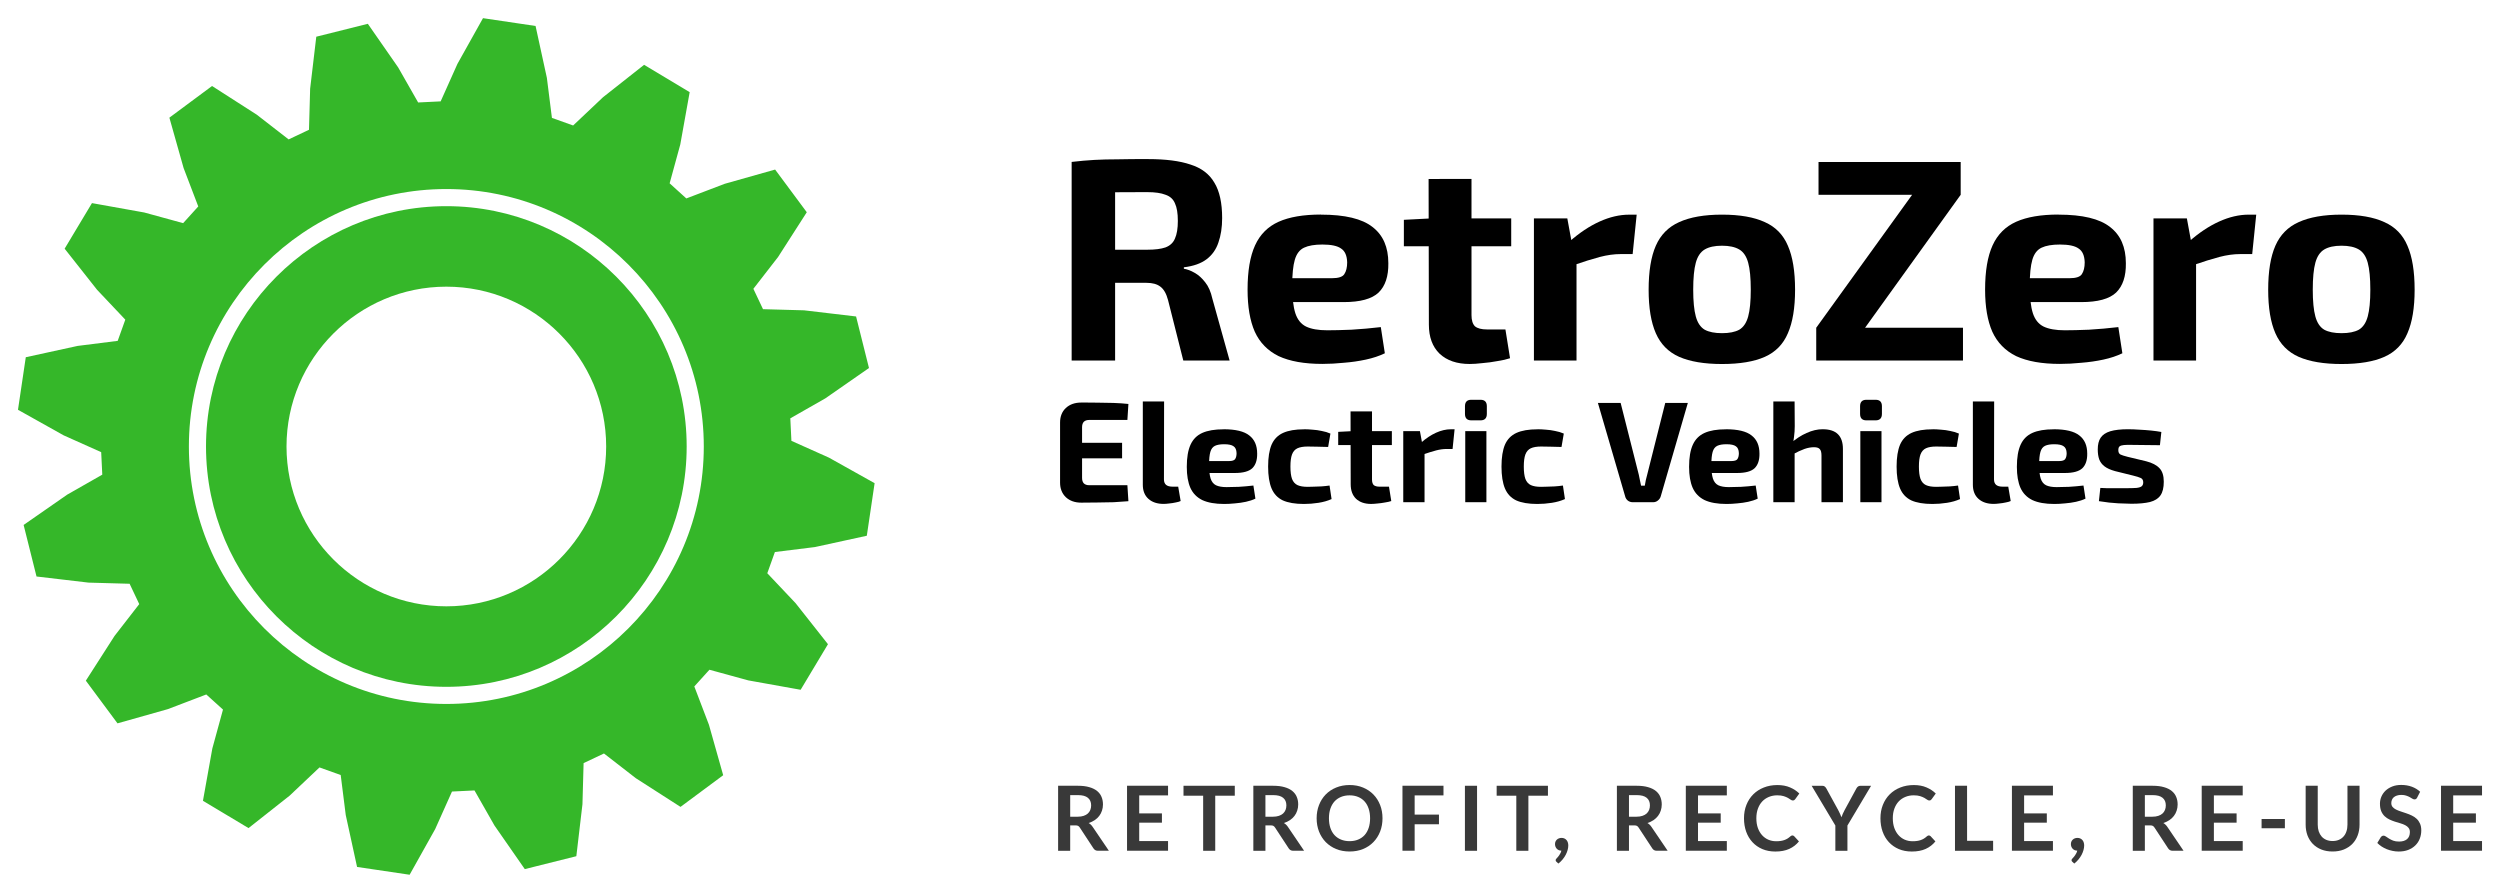 <?xml version="1.0" encoding="UTF-8" standalone="no"?>
<svg
   xmlns:dc="http://purl.org/dc/elements/1.1/"
   xmlns:cc="http://creativecommons.org/ns#"
   xmlns:rdf="http://www.w3.org/1999/02/22-rdf-syntax-ns#"
   xmlns:svg="http://www.w3.org/2000/svg"
   xmlns="http://www.w3.org/2000/svg"
   xmlns:sodipodi="http://sodipodi.sourceforge.net/DTD/sodipodi-0.dtd"
   xmlns:inkscape="http://www.inkscape.org/namespaces/inkscape"
   width="1381.377mm"
   height="493.266mm"
   viewBox="0 0 1381.377 493.266"
   version="1.1"
   id="svg8"
   inkscape:version="1.0.1 (3bc2e813f5, 2020-09-07)"
   sodipodi:docname="logo_retrozero.svg"
   inkscape:export-filename="C:\Users\xa\Desktop\retrozero\logo_retrozero_v2.png"
   inkscape:export-xdpi="73.580002"
   inkscape:export-ydpi="73.580002">
  <defs
     id="defs2">
    <clipPath
       clipPathUnits="userSpaceOnUse"
       id="clipPath849">
      <path
         d="M 0,0 H 1562.5 V 1593.75 H 0 Z"
         clip-rule="evenodd"
         id="path847" />
    </clipPath>
    <clipPath
       clipPathUnits="userSpaceOnUse"
       id="clipPath863">
      <path
         d="M 0,0 H 1562.5 V 1562.5 H 0 Z"
         clip-rule="evenodd"
         id="path861" />
    </clipPath>
    <clipPath
       clipPathUnits="userSpaceOnUse"
       id="clipPath881">
      <path
         d="M 0,0 H 711 V 58 H 0 Z"
         id="path879" />
    </clipPath>
    <clipPath
       clipPathUnits="userSpaceOnUse"
       id="clipPath899">
      <path
         d="m 187.266,593.078 h 396.875 v 396.875 h -396.875 z"
         clip-rule="evenodd"
         id="path897" />
    </clipPath>
  </defs>
  <sodipodi:namedview
     id="base"
     pagecolor="#ffffff"
     bordercolor="#666666"
     borderopacity="1.0"
     inkscape:pageopacity="0.0"
     inkscape:pageshadow="2"
     inkscape:zoom="0.24748738"
     inkscape:cx="2825.4759"
     inkscape:cy="1292.9837"
     inkscape:document-units="mm"
     inkscape:current-layer="layer2"
     inkscape:document-rotation="0"
     showgrid="false"
     inkscape:window-width="1920"
     inkscape:window-height="1017"
     inkscape:window-x="-8"
     inkscape:window-y="-8"
     inkscape:window-maximized="1"
     showguides="false"
     fit-margin-top="10"
     fit-margin-left="10"
     fit-margin-right="10"
     fit-margin-bottom="10" />
  <g
     inkscape:groupmode="layer"
     id="layer2"
     inkscape:label="Layer 2"
     style="display:inline"
     transform="translate(232.494,-4.205)">
    <g
       id="g874"
       transform="matrix(14.085,0,0,14.085,209.379,-2065.038)"
       style="fill:#35b729;fill-opacity:1">
      <path
         d="m -13.862,154.999 c -5.199,0 -9.428,4.229 -9.428,9.428 0,5.199 4.229,9.428 9.428,9.428 5.199,0 9.428,-4.23 9.428,-9.428 0,-5.199 -4.229,-9.428 -9.428,-9.428 z m 0,15.698 c -3.457,0 -6.27,-2.813 -6.27,-6.27 0,-3.457 2.813,-6.27 6.27,-6.27 3.457,0 6.27,2.813 6.27,6.27 0,3.457 -2.813,6.27 -6.27,6.27 z"
         style="fill:#35b729;fill-opacity:1;fill-rule:nonzero;stroke:none;stroke-width:0.067"
         id="path905-2" />
      <path
         d="m 0.597,168.372 2.036,-0.444 0.306,-2.062 -1.792,-1.002 -1.472,-0.659 -0.043,-0.883 1.375,-0.784 1.711,-1.19 -0.506,-2.022 -2.039,-0.241 -1.612,-0.045 -0.378,-0.799 0.97,-1.25 1.125,-1.754 -1.242,-1.674 -1.976,0.558 -1.507,0.575 -0.655,-0.593 0.418,-1.526 0.368,-2.051 -1.788,-1.072 -1.612,1.272 -1.172,1.108 -0.832,-0.298 -0.198,-1.57 -0.444,-2.036 -2.062,-0.306 -1.002,1.792 -0.659,1.472 -0.883,0.043 -0.784,-1.375 -1.19,-1.711 -2.022,0.506 -0.241,2.039 -0.045,1.612 -0.799,0.378 -1.25,-0.97 -1.754,-1.125 -1.674,1.242 0.558,1.976 0.575,1.507 -0.593,0.655 -1.526,-0.418 -2.051,-0.368 -1.072,1.788 1.272,1.612 1.108,1.172 -0.298,0.832 -1.57,0.198 -2.036,0.444 -0.306,2.062 1.792,1.003 1.472,0.659 0.043,0.883 -1.375,0.783 -1.711,1.19 0.506,2.022 2.04,0.24 1.612,0.045 0.378,0.798 -0.97,1.25 -1.125,1.754 1.242,1.674 1.976,-0.558 1.507,-0.575 0.655,0.593 -0.418,1.527 -0.368,2.051 1.788,1.071 1.612,-1.272 1.172,-1.108 0.832,0.298 0.198,1.57 0.444,2.036 2.062,0.306 1.003,-1.792 0.659,-1.472 0.883,-0.043 0.783,1.375 1.19,1.711 2.022,-0.506 0.24,-2.04 0.045,-1.612 0.799,-0.378 1.25,0.97 1.753,1.125 1.674,-1.242 -0.558,-1.976 -0.575,-1.507 0.593,-0.655 1.527,0.418 2.051,0.368 1.072,-1.788 -1.272,-1.612 -1.108,-1.172 0.298,-0.832 z m -14.459,6.155 c -5.569,0 -10.1,-4.531 -10.1,-10.1 0,-5.569 4.531,-10.1 10.1,-10.1 5.569,0 10.1,4.531 10.1,10.1 6.6e-5,5.569 -4.531,10.1 -10.1,10.1 z"
         style="fill:#35b729;fill-opacity:1;fill-rule:nonzero;stroke:none;stroke-width:0.067"
         id="path903-2" />
    </g>
    <g
       aria-label="RetroZero"
       id="text973"
       style="font-size:11.289px;line-height:1.25;font-family:'Lucida Fax';-inkscape-font-specification:'Lucida Fax';letter-spacing:0px;word-spacing:0px;writing-mode:lr-tb;fill:#000000;fill-opacity:1;stroke-width:0.265;stroke-miterlimit:4;stroke-dasharray:none"
       transform="matrix(14.085,0,0,14.085,-898.315,-1510.212)">
      <path
         d="m 92.315,113.761 q 1.027,0 1.659,0.214 0.643,0.203 0.937,0.711 0.305,0.497 0.305,1.389 0,0.542 -0.147,0.96 -0.135,0.406 -0.463,0.655 -0.327,0.248 -0.892,0.316 v 0.056 q 0.203,0.034 0.418,0.158 0.226,0.124 0.418,0.373 0.192,0.237 0.282,0.643 l 0.677,2.427 H 93.692 L 93.094,119.293 q -0.102,-0.384 -0.305,-0.531 -0.192,-0.147 -0.542,-0.147 -0.768,0 -1.298,0 -0.519,-0.011 -0.881,-0.023 -0.35,-0.011 -0.632,-0.023 l 0.034,-1.253 h 2.811 q 0.452,0 0.711,-0.09 0.271,-0.102 0.373,-0.35 0.113,-0.248 0.113,-0.689 0,-0.452 -0.113,-0.689 -0.102,-0.248 -0.373,-0.339 -0.26,-0.102 -0.711,-0.102 -1.061,0 -1.795,0.011 -0.734,0.011 -1.005,0.034 l -0.169,-1.23 q 0.474,-0.056 0.892,-0.079 0.418,-0.023 0.914,-0.023 0.497,-0.011 1.197,-0.011 z m -1.298,0.113 v 7.789 h -1.705 v -7.789 z"
         style="font-style:normal;font-variant:normal;font-weight:bold;font-stretch:normal;font-size:11.289px;font-family:Exo2;-inkscape-font-specification:'Exo2 Bold';fill:#000000;fill-opacity:1;stroke-width:0.265;stroke-miterlimit:4;stroke-dasharray:none"
         id="path873" />
      <path
         d="m 99.094,115.94 q 1.411,0 2.021,0.485 0.621,0.474 0.621,1.422 0.011,0.768 -0.384,1.151 -0.395,0.373 -1.366,0.373 h -3.116 v -0.937 h 2.653 q 0.384,0 0.485,-0.158 0.113,-0.169 0.113,-0.463 -0.011,-0.395 -0.237,-0.542 -0.214,-0.158 -0.734,-0.158 -0.463,0 -0.722,0.124 -0.26,0.124 -0.361,0.474 -0.102,0.35 -0.102,1.016 0,0.7 0.124,1.084 0.124,0.373 0.418,0.519 0.305,0.147 0.835,0.147 0.384,0 0.948,-0.023 0.576,-0.034 1.151,-0.102 l 0.158,1.027 q -0.327,0.158 -0.745,0.248 -0.418,0.09 -0.858,0.124 -0.44,0.045 -0.847,0.045 -1.061,0 -1.716,-0.305 -0.643,-0.316 -0.937,-0.96 -0.282,-0.643 -0.282,-1.648 0,-1.095 0.294,-1.738 0.294,-0.643 0.926,-0.926 0.632,-0.282 1.659,-0.282 z"
         style="font-style:normal;font-variant:normal;font-weight:bold;font-stretch:normal;font-size:11.289px;font-family:Exo2;-inkscape-font-specification:'Exo2 Bold';fill:#000000;fill-opacity:1;stroke-width:0.265;stroke-miterlimit:4;stroke-dasharray:none"
         id="path875" />
      <path
         d="m 104.998,114.54 v 5.34 q 0,0.305 0.135,0.44 0.147,0.124 0.474,0.124 h 0.722 l 0.181,1.129 q -0.203,0.068 -0.497,0.113 -0.294,0.056 -0.587,0.079 -0.294,0.034 -0.497,0.034 -0.756,0 -1.185,-0.406 -0.418,-0.406 -0.418,-1.14 l -0.011,-5.712 z m 1.558,1.547 v 1.095 h -4.211 v -1.039 l 1.084,-0.056 z"
         style="font-style:normal;font-variant:normal;font-weight:bold;font-stretch:normal;font-size:11.289px;font-family:Exo2;-inkscape-font-specification:'Exo2 Bold';fill:#000000;fill-opacity:1;stroke-width:0.265;stroke-miterlimit:4;stroke-dasharray:none"
         id="path877" />
      <path
         d="m 108.757,116.087 0.203,1.106 0.158,0.147 v 4.324 h -1.671 v -5.577 z m 2.721,-0.147 -0.158,1.547 h -0.463 q -0.395,0 -0.824,0.113 -0.429,0.113 -1.084,0.339 l -0.113,-0.937 q 0.587,-0.519 1.185,-0.79 0.598,-0.271 1.163,-0.271 z"
         style="font-style:normal;font-variant:normal;font-weight:bold;font-stretch:normal;font-size:11.289px;font-family:Exo2;-inkscape-font-specification:'Exo2 Bold';fill:#000000;fill-opacity:1;stroke-width:0.265;stroke-miterlimit:4;stroke-dasharray:none"
         id="path880" />
      <path
         d="m 114.825,115.94 q 1.05,0 1.682,0.294 0.632,0.282 0.903,0.926 0.282,0.643 0.282,1.727 0,1.061 -0.282,1.705 -0.271,0.643 -0.903,0.926 -0.632,0.282 -1.682,0.282 -1.039,0 -1.682,-0.282 -0.632,-0.282 -0.914,-0.926 -0.282,-0.643 -0.282,-1.705 0,-1.084 0.282,-1.727 0.282,-0.643 0.914,-0.926 0.643,-0.294 1.682,-0.294 z m 0,1.219 q -0.429,0 -0.677,0.147 -0.248,0.147 -0.35,0.519 -0.102,0.373 -0.102,1.061 0,0.677 0.102,1.05 0.102,0.373 0.35,0.519 0.248,0.135 0.677,0.135 0.429,0 0.677,-0.135 0.248,-0.147 0.35,-0.519 0.102,-0.373 0.102,-1.05 0,-0.689 -0.102,-1.061 -0.102,-0.373 -0.35,-0.519 -0.248,-0.147 -0.677,-0.147 z"
         style="font-style:normal;font-variant:normal;font-weight:bold;font-stretch:normal;font-size:11.289px;font-family:Exo2;-inkscape-font-specification:'Exo2 Bold';fill:#000000;fill-opacity:1;stroke-width:0.265;stroke-miterlimit:4;stroke-dasharray:none"
         id="path882" />
      <path
         d="m 122.292,115.15 1.897,0.011 -3.759,5.227 -1.908,-0.011 z m 1.987,5.227 v 1.287 h -5.757 v -1.287 z m -0.09,-6.502 v 1.287 h -5.577 v -1.287 z"
         style="font-style:normal;font-variant:normal;font-weight:bold;font-stretch:normal;font-size:11.289px;font-family:Exo2;-inkscape-font-specification:'Exo2 Bold';fill:#000000;fill-opacity:1;stroke-width:0.265;stroke-miterlimit:4;stroke-dasharray:none"
         id="path884" />
      <path
         d="m 128.027,115.94 q 1.411,0 2.021,0.485 0.621,0.474 0.621,1.422 0.011,0.768 -0.384,1.151 -0.395,0.373 -1.366,0.373 h -3.116 v -0.937 h 2.653 q 0.384,0 0.485,-0.158 0.113,-0.169 0.113,-0.463 -0.011,-0.395 -0.237,-0.542 -0.214,-0.158 -0.734,-0.158 -0.463,0 -0.722,0.124 -0.26,0.124 -0.361,0.474 -0.102,0.35 -0.102,1.016 0,0.7 0.124,1.084 0.124,0.373 0.418,0.519 0.305,0.147 0.835,0.147 0.384,0 0.948,-0.023 0.576,-0.034 1.151,-0.102 l 0.158,1.027 q -0.327,0.158 -0.745,0.248 -0.418,0.09 -0.858,0.124 -0.44,0.045 -0.847,0.045 -1.061,0 -1.716,-0.305 -0.643,-0.316 -0.937,-0.96 -0.282,-0.643 -0.282,-1.648 0,-1.095 0.294,-1.738 0.294,-0.643 0.926,-0.926 0.632,-0.282 1.659,-0.282 z"
         style="font-style:normal;font-variant:normal;font-weight:bold;font-stretch:normal;font-size:11.289px;font-family:Exo2;-inkscape-font-specification:'Exo2 Bold';fill:#000000;fill-opacity:1;stroke-width:0.265;stroke-miterlimit:4;stroke-dasharray:none"
         id="path886" />
      <path
         d="m 133.062,116.087 0.203,1.106 0.158,0.147 v 4.324 h -1.671 v -5.577 z m 2.721,-0.147 -0.158,1.547 h -0.463 q -0.395,0 -0.824,0.113 -0.429,0.113 -1.084,0.339 L 133.141,117.001 q 0.587,-0.519 1.185,-0.79 0.598,-0.271 1.163,-0.271 z"
         style="font-style:normal;font-variant:normal;font-weight:bold;font-stretch:normal;font-size:11.289px;font-family:Exo2;-inkscape-font-specification:'Exo2 Bold';fill:#000000;fill-opacity:1;stroke-width:0.265;stroke-miterlimit:4;stroke-dasharray:none"
         id="path888" />
      <path
         d="m 139.13,115.94 q 1.05,0 1.682,0.294 0.632,0.282 0.903,0.926 0.282,0.643 0.282,1.727 0,1.061 -0.282,1.705 -0.271,0.643 -0.903,0.926 -0.632,0.282 -1.682,0.282 -1.039,0 -1.682,-0.282 -0.632,-0.282 -0.914,-0.926 -0.282,-0.643 -0.282,-1.705 0,-1.084 0.282,-1.727 0.282,-0.643 0.914,-0.926 0.643,-0.294 1.682,-0.294 z m 0,1.219 q -0.429,0 -0.677,0.147 -0.248,0.147 -0.35,0.519 -0.102,0.373 -0.102,1.061 0,0.677 0.102,1.05 0.102,0.373 0.35,0.519 0.248,0.135 0.677,0.135 0.429,0 0.677,-0.135 0.248,-0.147 0.35,-0.519 0.102,-0.373 0.102,-1.05 0,-0.689 -0.102,-1.061 -0.102,-0.373 -0.35,-0.519 -0.248,-0.147 -0.677,-0.147 z"
         style="font-style:normal;font-variant:normal;font-weight:bold;font-stretch:normal;font-size:11.289px;font-family:Exo2;-inkscape-font-specification:'Exo2 Bold';fill:#000000;fill-opacity:1;stroke-width:0.265;stroke-miterlimit:4;stroke-dasharray:none"
         id="path890" />
    </g>
    <g
       aria-label="Electric Vehicles"
       id="text973-8"
       style="font-size:5.644px;line-height:1.25;font-family:'Lucida Fax';-inkscape-font-specification:'Lucida Fax';letter-spacing:0px;word-spacing:0px;writing-mode:lr-tb;stroke-width:0.265"
       transform="matrix(14.085,0,0,14.085,-898.315,-1510.212)">
      <path
         d="m 89.688,123.31 q 0.316,0 0.638,0.006 0.322,0 0.632,0.011 0.31,0.011 0.581,0.04 l -0.04,0.627 h -1.496 q -0.141,0 -0.214,0.073 -0.068,0.073 -0.068,0.214 v 1.987 q 0,0.141 0.068,0.214 0.073,0.073 0.214,0.073 h 1.496 l 0.04,0.627 q -0.271,0.023 -0.581,0.04 -0.31,0.011 -0.632,0.011 -0.322,0.006 -0.638,0.006 -0.373,0 -0.604,-0.214 -0.226,-0.22 -0.226,-0.57 v -2.359 q 0,-0.356 0.226,-0.57 0.231,-0.214 0.604,-0.214 z m -0.728,1.58 h 2.331 v 0.61 h -2.331 z"
         style="font-style:normal;font-variant:normal;font-weight:bold;font-stretch:normal;font-size:5.644px;font-family:'Exo 2';-inkscape-font-specification:'Exo 2 Bold';fill:#000000;stroke-width:0.265"
         id="path893" />
      <path
         d="m 92.939,123.27 -0.006,3.059 q 0,0.141 0.085,0.214 0.085,0.068 0.248,0.068 h 0.226 l 0.096,0.564 q -0.068,0.034 -0.192,0.056 -0.124,0.028 -0.254,0.04 -0.13,0.017 -0.22,0.017 -0.378,0 -0.598,-0.198 -0.22,-0.198 -0.22,-0.553 v -3.268 z"
         style="font-style:normal;font-variant:normal;font-weight:bold;font-stretch:normal;font-size:5.644px;font-family:'Exo 2';-inkscape-font-specification:'Exo 2 Bold';fill:#000000;stroke-width:0.265"
         id="path895" />
      <path
         d="m 95.27,124.359 q 0.706,0 1.01,0.243 0.31,0.237 0.31,0.711 0.006,0.384 -0.192,0.576 -0.198,0.186 -0.683,0.186 h -1.558 v -0.468 h 1.326 q 0.192,0 0.243,-0.079 0.056,-0.085 0.056,-0.231 -0.006,-0.198 -0.119,-0.271 -0.107,-0.079 -0.367,-0.079 -0.231,0 -0.361,0.062 -0.13,0.062 -0.181,0.237 -0.051,0.175 -0.051,0.508 0,0.35 0.062,0.542 0.062,0.186 0.209,0.26 0.152,0.073 0.418,0.073 0.192,0 0.474,-0.011 0.288,-0.017 0.576,-0.051 l 0.079,0.514 q -0.164,0.079 -0.373,0.124 -0.209,0.045 -0.429,0.062 -0.22,0.023 -0.423,0.023 -0.531,0 -0.858,-0.152 -0.322,-0.158 -0.468,-0.48 -0.141,-0.322 -0.141,-0.824 0,-0.548 0.147,-0.869 0.147,-0.322 0.463,-0.463 0.316,-0.141 0.83,-0.141 z"
         style="font-style:normal;font-variant:normal;font-weight:bold;font-stretch:normal;font-size:5.644px;font-family:'Exo 2';-inkscape-font-specification:'Exo 2 Bold';fill:#000000;stroke-width:0.265"
         id="path898" />
      <path
         d="m 98.431,124.359 q 0.152,0 0.333,0.017 0.181,0.011 0.361,0.051 0.186,0.034 0.339,0.102 l -0.09,0.525 q -0.226,-0.006 -0.435,-0.011 -0.203,-0.006 -0.367,-0.006 -0.254,0 -0.401,0.068 -0.147,0.068 -0.214,0.243 -0.062,0.169 -0.062,0.474 0,0.31 0.062,0.485 0.068,0.175 0.214,0.243 0.147,0.068 0.401,0.068 0.09,0 0.231,-0.006 0.141,-0.006 0.305,-0.011 0.164,-0.011 0.322,-0.034 l 0.079,0.531 q -0.226,0.102 -0.514,0.147 -0.288,0.045 -0.57,0.045 -0.519,0 -0.83,-0.141 -0.305,-0.147 -0.44,-0.468 -0.135,-0.322 -0.135,-0.858 0,-0.536 0.135,-0.858 0.141,-0.322 0.452,-0.463 0.31,-0.141 0.824,-0.141 z"
         style="font-style:normal;font-variant:normal;font-weight:bold;font-stretch:normal;font-size:5.644px;font-family:'Exo 2';-inkscape-font-specification:'Exo 2 Bold';fill:#000000;stroke-width:0.265"
         id="path900" />
      <path
         d="m 101.095,123.66 v 2.67 q 0,0.152 0.068,0.22 0.073,0.062 0.237,0.062 h 0.361 l 0.09,0.564 q -0.102,0.034 -0.248,0.056 -0.147,0.028 -0.294,0.04 -0.147,0.017 -0.248,0.017 -0.378,0 -0.593,-0.203 -0.209,-0.203 -0.209,-0.57 l -0.006,-2.856 z m 0.779,0.773 v 0.548 h -2.105 v -0.519 l 0.542,-0.028 z"
         style="font-style:normal;font-variant:normal;font-weight:bold;font-stretch:normal;font-size:5.644px;font-family:'Exo 2';-inkscape-font-specification:'Exo 2 Bold';fill:#000000;stroke-width:0.265"
         id="path902" />
      <path
         d="m 102.975,124.433 0.102,0.553 0.079,0.073 v 2.162 h -0.835 v -2.788 z m 1.36,-0.073 -0.079,0.773 h -0.231 q -0.198,0 -0.412,0.056 -0.214,0.056 -0.542,0.169 l -0.056,-0.468 q 0.294,-0.26 0.593,-0.395 0.299,-0.135 0.581,-0.135 z"
         style="font-style:normal;font-variant:normal;font-weight:bold;font-stretch:normal;font-size:5.644px;font-family:'Exo 2';-inkscape-font-specification:'Exo 2 Bold';fill:#000000;stroke-width:0.265"
         id="path904" />
      <path
         d="m 105.583,124.433 v 2.788 h -0.83 v -2.788 z m -0.231,-1.23 q 0.248,0 0.248,0.254 v 0.299 q 0,0.254 -0.248,0.254 H 104.99 q -0.248,0 -0.248,-0.254 v -0.299 q 0,-0.254 0.248,-0.254 z"
         style="font-style:normal;font-variant:normal;font-weight:bold;font-stretch:normal;font-size:5.644px;font-family:'Exo 2';-inkscape-font-specification:'Exo 2 Bold';fill:#000000;stroke-width:0.265"
         id="path906" />
      <path
         d="m 107.586,124.359 q 0.152,0 0.333,0.017 0.181,0.011 0.361,0.051 0.186,0.034 0.339,0.102 l -0.09,0.525 q -0.226,-0.006 -0.435,-0.011 -0.203,-0.006 -0.367,-0.006 -0.254,0 -0.401,0.068 -0.147,0.068 -0.214,0.243 -0.062,0.169 -0.062,0.474 0,0.31 0.062,0.485 0.068,0.175 0.214,0.243 0.147,0.068 0.401,0.068 0.09,0 0.231,-0.006 0.141,-0.006 0.305,-0.011 0.164,-0.011 0.322,-0.034 l 0.079,0.531 q -0.226,0.102 -0.514,0.147 -0.288,0.045 -0.57,0.045 -0.519,0 -0.83,-0.141 -0.305,-0.147 -0.44,-0.468 -0.135,-0.322 -0.135,-0.858 0,-0.536 0.135,-0.858 0.141,-0.322 0.452,-0.463 0.31,-0.141 0.824,-0.141 z"
         style="font-style:normal;font-variant:normal;font-weight:bold;font-stretch:normal;font-size:5.644px;font-family:'Exo 2';-inkscape-font-specification:'Exo 2 Bold';fill:#000000;stroke-width:0.265"
         id="path908" />
      <path
         d="m 113.485,123.327 -1.061,3.658 q -0.028,0.102 -0.113,0.169 -0.079,0.068 -0.192,0.068 h -0.79 q -0.119,0 -0.203,-0.068 -0.079,-0.068 -0.102,-0.169 l -1.067,-3.658 h 0.892 l 0.711,2.811 q 0.023,0.107 0.045,0.22 0.028,0.107 0.045,0.214 h 0.147 q 0.017,-0.107 0.04,-0.22 0.028,-0.113 0.056,-0.22 l 0.706,-2.805 z"
         style="font-style:normal;font-variant:normal;font-weight:bold;font-stretch:normal;font-size:5.644px;font-family:'Exo 2';-inkscape-font-specification:'Exo 2 Bold';fill:#000000;stroke-width:0.265"
         id="path910" />
      <path
         d="m 114.975,124.359 q 0.706,0 1.01,0.243 0.31,0.237 0.31,0.711 0.006,0.384 -0.192,0.576 -0.198,0.186 -0.683,0.186 h -1.558 v -0.468 h 1.326 q 0.192,0 0.243,-0.079 0.056,-0.085 0.056,-0.231 -0.006,-0.198 -0.119,-0.271 -0.107,-0.079 -0.367,-0.079 -0.231,0 -0.361,0.062 -0.13,0.062 -0.181,0.237 -0.051,0.175 -0.051,0.508 0,0.35 0.062,0.542 0.062,0.186 0.209,0.26 0.152,0.073 0.418,0.073 0.192,0 0.474,-0.011 0.288,-0.017 0.576,-0.051 l 0.079,0.514 q -0.164,0.079 -0.373,0.124 -0.209,0.045 -0.429,0.062 -0.22,0.023 -0.423,0.023 -0.531,0 -0.858,-0.152 -0.322,-0.158 -0.468,-0.48 -0.141,-0.322 -0.141,-0.824 0,-0.548 0.147,-0.869 0.147,-0.322 0.463,-0.463 0.316,-0.141 0.83,-0.141 z"
         style="font-style:normal;font-variant:normal;font-weight:bold;font-stretch:normal;font-size:5.644px;font-family:'Exo 2';-inkscape-font-specification:'Exo 2 Bold';fill:#000000;stroke-width:0.265"
         id="path912" />
      <path
         d="m 118.779,124.359 q 0.79,0 0.79,0.773 v 2.088 h -0.841 v -1.829 q 0,-0.186 -0.068,-0.254 -0.062,-0.073 -0.226,-0.073 -0.181,0 -0.373,0.068 -0.192,0.068 -0.474,0.22 l -0.073,-0.435 q 0.31,-0.271 0.632,-0.412 0.322,-0.147 0.632,-0.147 z m -1.106,-1.089 0.006,0.965 q 0,0.22 -0.028,0.418 -0.023,0.198 -0.056,0.333 l 0.079,0.073 v 2.162 h -0.835 v -3.951 z"
         style="font-style:normal;font-variant:normal;font-weight:bold;font-stretch:normal;font-size:5.644px;font-family:'Exo 2';-inkscape-font-specification:'Exo 2 Bold';fill:#000000;stroke-width:0.265"
         id="path914" />
      <path
         d="m 121.082,124.433 v 2.788 h -0.83 v -2.788 z m -0.231,-1.23 q 0.248,0 0.248,0.254 v 0.299 q 0,0.254 -0.248,0.254 h -0.361 q -0.248,0 -0.248,-0.254 v -0.299 q 0,-0.254 0.248,-0.254 z"
         style="font-style:normal;font-variant:normal;font-weight:bold;font-stretch:normal;font-size:5.644px;font-family:'Exo 2';-inkscape-font-specification:'Exo 2 Bold';fill:#000000;stroke-width:0.265"
         id="path916" />
      <path
         d="m 123.086,124.359 q 0.152,0 0.333,0.017 0.181,0.011 0.361,0.051 0.186,0.034 0.339,0.102 l -0.09,0.525 q -0.226,-0.006 -0.435,-0.011 -0.203,-0.006 -0.367,-0.006 -0.254,0 -0.401,0.068 -0.147,0.068 -0.214,0.243 -0.062,0.169 -0.062,0.474 0,0.31 0.062,0.485 0.068,0.175 0.214,0.243 0.147,0.068 0.401,0.068 0.09,0 0.231,-0.006 0.141,-0.006 0.305,-0.011 0.164,-0.011 0.322,-0.034 l 0.079,0.531 q -0.226,0.102 -0.514,0.147 -0.288,0.045 -0.57,0.045 -0.519,0 -0.83,-0.141 -0.305,-0.147 -0.44,-0.468 -0.135,-0.322 -0.135,-0.858 0,-0.536 0.135,-0.858 0.141,-0.322 0.452,-0.463 0.31,-0.141 0.824,-0.141 z"
         style="font-style:normal;font-variant:normal;font-weight:bold;font-stretch:normal;font-size:5.644px;font-family:'Exo 2';-inkscape-font-specification:'Exo 2 Bold';fill:#000000;stroke-width:0.265"
         id="path918" />
      <path
         d="m 125.502,123.27 -0.006,3.059 q 0,0.141 0.085,0.214 0.085,0.068 0.248,0.068 h 0.226 l 0.096,0.564 q -0.068,0.034 -0.192,0.056 -0.124,0.028 -0.254,0.04 -0.13,0.017 -0.22,0.017 -0.378,0 -0.598,-0.198 -0.22,-0.198 -0.22,-0.553 v -3.268 z"
         style="font-style:normal;font-variant:normal;font-weight:bold;font-stretch:normal;font-size:5.644px;font-family:'Exo 2';-inkscape-font-specification:'Exo 2 Bold';fill:#000000;stroke-width:0.265"
         id="path920" />
      <path
         d="m 127.833,124.359 q 0.706,0 1.01,0.243 0.31,0.237 0.31,0.711 0.006,0.384 -0.192,0.576 -0.198,0.186 -0.683,0.186 h -1.558 v -0.468 h 1.326 q 0.192,0 0.243,-0.079 0.057,-0.085 0.057,-0.231 -0.006,-0.198 -0.119,-0.271 -0.107,-0.079 -0.367,-0.079 -0.231,0 -0.361,0.062 -0.13,0.062 -0.181,0.237 -0.051,0.175 -0.051,0.508 0,0.35 0.062,0.542 0.062,0.186 0.209,0.26 0.152,0.073 0.418,0.073 0.192,0 0.474,-0.011 0.288,-0.017 0.576,-0.051 l 0.079,0.514 q -0.164,0.079 -0.373,0.124 -0.209,0.045 -0.429,0.062 -0.22,0.023 -0.423,0.023 -0.531,0 -0.858,-0.152 -0.322,-0.158 -0.468,-0.48 -0.141,-0.322 -0.141,-0.824 0,-0.548 0.147,-0.869 0.147,-0.322 0.463,-0.463 0.316,-0.141 0.83,-0.141 z"
         style="font-style:normal;font-variant:normal;font-weight:bold;font-stretch:normal;font-size:5.644px;font-family:'Exo 2';-inkscape-font-specification:'Exo 2 Bold';fill:#000000;stroke-width:0.265"
         id="path922" />
      <path
         d="m 130.757,124.359 q 0.203,0 0.44,0.017 0.237,0.011 0.463,0.034 0.226,0.023 0.401,0.056 l -0.056,0.519 q -0.271,-0.006 -0.548,-0.006 -0.271,-0.006 -0.531,-0.006 -0.22,-0.006 -0.339,0.006 -0.119,0.011 -0.169,0.056 -0.045,0.04 -0.045,0.147 0,0.124 0.085,0.169 0.085,0.04 0.282,0.09 l 0.728,0.175 q 0.35,0.09 0.519,0.271 0.169,0.175 0.169,0.531 0,0.35 -0.13,0.536 -0.13,0.186 -0.412,0.26 -0.282,0.068 -0.728,0.068 -0.175,0 -0.519,-0.017 -0.344,-0.017 -0.756,-0.085 l 0.056,-0.519 q 0.102,0.006 0.26,0.011 0.158,0 0.344,0 0.186,0 0.373,0 0.288,0 0.44,-0.011 0.152,-0.017 0.209,-0.068 0.057,-0.051 0.057,-0.152 0,-0.124 -0.096,-0.169 -0.096,-0.045 -0.305,-0.096 l -0.706,-0.175 q -0.265,-0.073 -0.412,-0.186 -0.147,-0.113 -0.209,-0.277 -0.056,-0.164 -0.056,-0.389 0,-0.288 0.113,-0.457 0.119,-0.175 0.378,-0.254 0.265,-0.079 0.7,-0.079 z"
         style="font-style:normal;font-variant:normal;font-weight:bold;font-stretch:normal;font-size:5.644px;font-family:'Exo 2';-inkscape-font-specification:'Exo 2 Bold';fill:#000000;stroke-width:0.265"
         id="path924" />
    </g>
    <g
       aria-label="RETROFIT, RECYCLE, RE-USE"
       id="text973-8-0"
       style="font-size:3.528px;line-height:1.25;font-family:'Lucida Fax';-inkscape-font-specification:'Lucida Fax';letter-spacing:0.41px;word-spacing:0px;writing-mode:lr-tb;stroke-width:0.265"
       transform="matrix(14.085,0,0,14.085,-898.315,-1510.212)">
      <path
         d="m 89.255,139.899 v 0.997 h -0.474 v -2.551 h 0.778 q 0.261,0 0.446,0.055 0.187,0.053 0.305,0.15 0.12,0.097 0.175,0.233 0.056,0.134 0.056,0.296 0,0.129 -0.039,0.243 -0.037,0.115 -0.109,0.208 -0.071,0.093 -0.176,0.164 -0.104,0.07 -0.238,0.113 0.09,0.051 0.155,0.146 l 0.639,0.942 H 90.345 q -0.062,0 -0.106,-0.025 -0.042,-0.025 -0.072,-0.07 l -0.536,-0.817 q -0.03,-0.046 -0.067,-0.065 -0.035,-0.019 -0.106,-0.019 z m 0,-0.34 h 0.296 q 0.134,0 0.233,-0.034 0.101,-0.034 0.164,-0.092 0.065,-0.06 0.097,-0.141 0.032,-0.081 0.032,-0.178 0,-0.194 -0.129,-0.298 -0.127,-0.104 -0.39,-0.104 h -0.303 z"
         style="font-style:normal;font-variant:normal;font-weight:bold;font-stretch:normal;font-size:3.528px;font-family:Lato;-inkscape-font-specification:'Lato Bold';fill:#393939;fill-opacity:1;stroke-width:0.265"
         id="path927" />
      <path
         d="m 93.094,138.345 v 0.377 h -1.131 v 0.707 h 0.891 v 0.365 h -0.891 v 0.721 h 1.131 v 0.379 h -1.609 v -2.551 z"
         style="font-style:normal;font-variant:normal;font-weight:bold;font-stretch:normal;font-size:3.528px;font-family:Lato;-inkscape-font-specification:'Lato Bold';fill:#393939;fill-opacity:1;stroke-width:0.265"
         id="path929" />
      <path
         d="m 95.712,138.345 v 0.39 h -0.767 v 2.161 h -0.474 v -2.161 h -0.771 v -0.39 z"
         style="font-style:normal;font-variant:normal;font-weight:bold;font-stretch:normal;font-size:3.528px;font-family:Lato;-inkscape-font-specification:'Lato Bold';fill:#393939;fill-opacity:1;stroke-width:0.265"
         id="path931" />
      <path
         d="m 96.914,139.899 v 0.997 h -0.474 v -2.551 h 0.778 q 0.261,0 0.446,0.055 0.187,0.053 0.305,0.15 0.12,0.097 0.175,0.233 0.056,0.134 0.056,0.296 0,0.129 -0.039,0.243 -0.037,0.115 -0.109,0.208 -0.071,0.093 -0.176,0.164 -0.104,0.07 -0.238,0.113 0.09,0.051 0.155,0.146 l 0.639,0.942 h -0.427 q -0.062,0 -0.106,-0.025 -0.042,-0.025 -0.072,-0.07 l -0.536,-0.817 q -0.03,-0.046 -0.067,-0.065 -0.035,-0.019 -0.106,-0.019 z m 0,-0.34 h 0.296 q 0.134,0 0.233,-0.034 0.101,-0.034 0.164,-0.092 0.065,-0.06 0.097,-0.141 0.032,-0.081 0.032,-0.178 0,-0.194 -0.129,-0.298 -0.127,-0.104 -0.39,-0.104 h -0.303 z"
         style="font-style:normal;font-variant:normal;font-weight:bold;font-stretch:normal;font-size:3.528px;font-family:Lato;-inkscape-font-specification:'Lato Bold';fill:#393939;fill-opacity:1;stroke-width:0.265"
         id="path933" />
      <path
         d="m 101.507,139.621 q 0,0.28 -0.093,0.52 -0.093,0.238 -0.263,0.413 -0.169,0.175 -0.407,0.273 -0.238,0.097 -0.527,0.097 -0.289,0 -0.529,-0.097 -0.238,-0.099 -0.409,-0.273 -0.169,-0.175 -0.263,-0.413 -0.093,-0.24 -0.093,-0.52 0,-0.28 0.093,-0.519 0.093,-0.24 0.263,-0.415 0.171,-0.175 0.409,-0.272 0.24,-0.099 0.529,-0.099 0.289,0 0.527,0.099 0.238,0.099 0.407,0.273 0.169,0.173 0.263,0.413 0.093,0.238 0.093,0.519 z m -0.487,0 q 0,-0.21 -0.056,-0.376 -0.055,-0.168 -0.159,-0.284 -0.104,-0.116 -0.254,-0.178 -0.148,-0.062 -0.335,-0.062 -0.187,0 -0.337,0.062 -0.15,0.062 -0.256,0.178 -0.104,0.116 -0.161,0.284 -0.056,0.166 -0.056,0.376 0,0.21 0.056,0.377 0.056,0.166 0.161,0.282 0.106,0.115 0.256,0.176 0.15,0.062 0.337,0.062 0.187,0 0.335,-0.062 0.15,-0.062 0.254,-0.176 0.104,-0.116 0.159,-0.282 0.056,-0.168 0.056,-0.377 z"
         style="font-style:normal;font-variant:normal;font-weight:bold;font-stretch:normal;font-size:3.528px;font-family:Lato;-inkscape-font-specification:'Lato Bold';fill:#393939;fill-opacity:1;stroke-width:0.265"
         id="path935" />
      <path
         d="m 103.899,138.345 v 0.377 h -1.131 v 0.755 h 0.954 v 0.379 h -0.954 v 1.039 h -0.478 v -2.551 z"
         style="font-style:normal;font-variant:normal;font-weight:bold;font-stretch:normal;font-size:3.528px;font-family:Lato;-inkscape-font-specification:'Lato Bold';fill:#393939;fill-opacity:1;stroke-width:0.265"
         id="path937" />
      <path
         d="m 105.216,140.896 h -0.476 v -2.551 h 0.476 z"
         style="font-style:normal;font-variant:normal;font-weight:bold;font-stretch:normal;font-size:3.528px;font-family:Lato;-inkscape-font-specification:'Lato Bold';fill:#393939;fill-opacity:1;stroke-width:0.265"
         id="path939" />
      <path
         d="m 107.997,138.345 v 0.39 h -0.767 v 2.161 h -0.474 v -2.161 h -0.771 v -0.39 z"
         style="font-style:normal;font-variant:normal;font-weight:bold;font-stretch:normal;font-size:3.528px;font-family:Lato;-inkscape-font-specification:'Lato Bold';fill:#393939;fill-opacity:1;stroke-width:0.265"
         id="path941" />
      <path
         d="m 108.275,140.628 q 0,-0.049 0.018,-0.092 0.019,-0.044 0.053,-0.076 0.034,-0.034 0.081,-0.051 0.048,-0.019 0.104,-0.019 0.067,0 0.116,0.025 0.049,0.023 0.083,0.065 0.034,0.041 0.049,0.095 0.016,0.053 0.016,0.113 0,0.085 -0.026,0.178 -0.025,0.093 -0.074,0.187 -0.049,0.093 -0.122,0.182 -0.072,0.088 -0.166,0.162 l -0.076,-0.069 q -0.032,-0.026 -0.032,-0.065 0,-0.014 0.009,-0.032 0.011,-0.018 0.025,-0.032 0.019,-0.021 0.048,-0.053 0.028,-0.03 0.056,-0.071 0.028,-0.039 0.051,-0.086 0.025,-0.046 0.035,-0.099 -0.055,0 -0.101,-0.019 -0.046,-0.021 -0.079,-0.056 -0.032,-0.035 -0.051,-0.083 -0.018,-0.048 -0.018,-0.104 z"
         style="font-style:normal;font-variant:normal;font-weight:bold;font-stretch:normal;font-size:3.528px;font-family:Lato;-inkscape-font-specification:'Lato Bold';fill:#393939;fill-opacity:1;stroke-width:0.265"
         id="path943" />
      <path
         d="m 111.176,139.899 v 0.997 h -0.474 v -2.551 h 0.778 q 0.261,0 0.446,0.055 0.187,0.053 0.305,0.15 0.12,0.097 0.175,0.233 0.056,0.134 0.056,0.296 0,0.129 -0.039,0.243 -0.037,0.115 -0.109,0.208 -0.071,0.093 -0.176,0.164 -0.104,0.07 -0.238,0.113 0.09,0.051 0.155,0.146 l 0.639,0.942 h -0.427 q -0.062,0 -0.106,-0.025 -0.042,-0.025 -0.072,-0.07 l -0.536,-0.817 q -0.03,-0.046 -0.067,-0.065 -0.035,-0.019 -0.106,-0.019 z m 0,-0.34 h 0.296 q 0.134,0 0.233,-0.034 0.101,-0.034 0.164,-0.092 0.065,-0.06 0.097,-0.141 0.032,-0.081 0.032,-0.178 0,-0.194 -0.129,-0.298 -0.127,-0.104 -0.39,-0.104 h -0.303 z"
         style="font-style:normal;font-variant:normal;font-weight:bold;font-stretch:normal;font-size:3.528px;font-family:Lato;-inkscape-font-specification:'Lato Bold';fill:#393939;fill-opacity:1;stroke-width:0.265"
         id="path945" />
      <path
         d="m 115.015,138.345 v 0.377 h -1.131 v 0.707 h 0.891 v 0.365 h -0.891 v 0.721 h 1.131 v 0.379 h -1.609 v -2.551 z"
         style="font-style:normal;font-variant:normal;font-weight:bold;font-stretch:normal;font-size:3.528px;font-family:Lato;-inkscape-font-specification:'Lato Bold';fill:#393939;fill-opacity:1;stroke-width:0.265"
         id="path947" />
      <path
         d="m 117.59,140.295 q 0.039,0 0.067,0.03 l 0.187,0.203 q -0.155,0.192 -0.383,0.295 -0.226,0.102 -0.543,0.102 -0.284,0 -0.512,-0.097 -0.226,-0.097 -0.386,-0.27 -0.161,-0.173 -0.247,-0.413 -0.085,-0.24 -0.085,-0.524 0,-0.288 0.095,-0.526 0.095,-0.24 0.268,-0.413 0.173,-0.173 0.413,-0.268 0.242,-0.097 0.533,-0.097 0.284,0 0.496,0.092 0.213,0.09 0.365,0.24 l -0.159,0.22 q -0.014,0.021 -0.037,0.037 -0.021,0.016 -0.06,0.016 -0.041,0 -0.083,-0.032 -0.042,-0.032 -0.108,-0.069 -0.065,-0.037 -0.166,-0.069 -0.099,-0.032 -0.252,-0.032 -0.18,0 -0.332,0.064 -0.15,0.062 -0.259,0.178 -0.108,0.116 -0.169,0.284 -0.06,0.166 -0.06,0.374 0,0.215 0.06,0.383 0.062,0.168 0.166,0.282 0.104,0.115 0.245,0.176 0.141,0.06 0.303,0.06 0.097,0 0.175,-0.011 0.079,-0.011 0.145,-0.034 0.067,-0.023 0.125,-0.058 0.06,-0.037 0.118,-0.09 0.018,-0.016 0.037,-0.025 0.019,-0.011 0.042,-0.011 z"
         style="font-style:normal;font-variant:normal;font-weight:bold;font-stretch:normal;font-size:3.528px;font-family:Lato;-inkscape-font-specification:'Lato Bold';fill:#393939;fill-opacity:1;stroke-width:0.265"
         id="path949" />
      <path
         d="m 119.746,139.905 v 0.991 h -0.474 v -0.991 l -0.93,-1.559 h 0.418 q 0.062,0 0.097,0.03 0.037,0.03 0.062,0.076 l 0.467,0.852 q 0.041,0.076 0.071,0.145 0.03,0.067 0.055,0.132 0.023,-0.067 0.051,-0.134 0.03,-0.069 0.07,-0.143 l 0.464,-0.852 q 0.019,-0.039 0.058,-0.072 0.039,-0.034 0.099,-0.034 h 0.42 z"
         style="font-style:normal;font-variant:normal;font-weight:bold;font-stretch:normal;font-size:3.528px;font-family:Lato;-inkscape-font-specification:'Lato Bold';fill:#393939;fill-opacity:1;stroke-width:0.265"
         id="path951" />
      <path
         d="m 122.943,140.295 q 0.039,0 0.067,0.03 l 0.187,0.203 q -0.155,0.192 -0.383,0.295 -0.226,0.102 -0.543,0.102 -0.284,0 -0.512,-0.097 -0.226,-0.097 -0.386,-0.27 -0.161,-0.173 -0.247,-0.413 -0.085,-0.24 -0.085,-0.524 0,-0.288 0.095,-0.526 0.095,-0.24 0.268,-0.413 0.173,-0.173 0.413,-0.268 0.242,-0.097 0.533,-0.097 0.284,0 0.496,0.092 0.213,0.09 0.365,0.24 l -0.159,0.22 q -0.014,0.021 -0.037,0.037 -0.021,0.016 -0.06,0.016 -0.041,0 -0.083,-0.032 -0.042,-0.032 -0.108,-0.069 -0.065,-0.037 -0.166,-0.069 -0.099,-0.032 -0.252,-0.032 -0.18,0 -0.332,0.064 -0.15,0.062 -0.259,0.178 -0.108,0.116 -0.169,0.284 -0.06,0.166 -0.06,0.374 0,0.215 0.06,0.383 0.062,0.168 0.166,0.282 0.104,0.115 0.245,0.176 0.141,0.06 0.303,0.06 0.097,0 0.175,-0.011 0.079,-0.011 0.145,-0.034 0.067,-0.023 0.125,-0.058 0.06,-0.037 0.118,-0.09 0.018,-0.016 0.037,-0.025 0.019,-0.011 0.042,-0.011 z"
         style="font-style:normal;font-variant:normal;font-weight:bold;font-stretch:normal;font-size:3.528px;font-family:Lato;-inkscape-font-specification:'Lato Bold';fill:#393939;fill-opacity:1;stroke-width:0.265"
         id="path953" />
      <path
         d="m 124.44,140.504 h 1.021 v 0.392 h -1.496 v -2.551 h 0.474 z"
         style="font-style:normal;font-variant:normal;font-weight:bold;font-stretch:normal;font-size:3.528px;font-family:Lato;-inkscape-font-specification:'Lato Bold';fill:#393939;fill-opacity:1;stroke-width:0.265"
         id="path955" />
      <path
         d="m 127.808,138.345 v 0.377 h -1.131 v 0.707 h 0.891 v 0.365 h -0.891 v 0.721 h 1.131 v 0.379 h -1.609 v -2.551 z"
         style="font-style:normal;font-variant:normal;font-weight:bold;font-stretch:normal;font-size:3.528px;font-family:Lato;-inkscape-font-specification:'Lato Bold';fill:#393939;fill-opacity:1;stroke-width:0.265"
         id="path957" />
      <path
         d="m 128.513,140.628 q 0,-0.049 0.018,-0.092 0.019,-0.044 0.053,-0.076 0.034,-0.034 0.081,-0.051 0.048,-0.019 0.104,-0.019 0.067,0 0.116,0.025 0.049,0.023 0.083,0.065 0.034,0.041 0.049,0.095 0.016,0.053 0.016,0.113 0,0.085 -0.026,0.178 -0.025,0.093 -0.074,0.187 -0.049,0.093 -0.122,0.182 -0.072,0.088 -0.166,0.162 l -0.076,-0.069 q -0.032,-0.026 -0.032,-0.065 0,-0.014 0.009,-0.032 0.011,-0.018 0.025,-0.032 0.019,-0.021 0.048,-0.053 0.028,-0.03 0.056,-0.071 0.028,-0.039 0.051,-0.086 0.025,-0.046 0.035,-0.099 -0.055,0 -0.101,-0.019 -0.046,-0.021 -0.079,-0.056 -0.032,-0.035 -0.051,-0.083 -0.018,-0.048 -0.018,-0.104 z"
         style="font-style:normal;font-variant:normal;font-weight:bold;font-stretch:normal;font-size:3.528px;font-family:Lato;-inkscape-font-specification:'Lato Bold';fill:#393939;fill-opacity:1;stroke-width:0.265"
         id="path959" />
      <path
         d="m 131.414,139.899 v 0.997 h -0.474 v -2.551 h 0.778 q 0.261,0 0.446,0.055 0.187,0.053 0.305,0.15 0.12,0.097 0.175,0.233 0.056,0.134 0.056,0.296 0,0.129 -0.039,0.243 -0.037,0.115 -0.109,0.208 -0.07,0.093 -0.176,0.164 -0.104,0.07 -0.238,0.113 0.09,0.051 0.155,0.146 l 0.639,0.942 h -0.427 q -0.062,0 -0.106,-0.025 -0.042,-0.025 -0.072,-0.07 l -0.536,-0.817 q -0.03,-0.046 -0.067,-0.065 -0.035,-0.019 -0.106,-0.019 z m 0,-0.34 h 0.296 q 0.134,0 0.233,-0.034 0.101,-0.034 0.164,-0.092 0.065,-0.06 0.097,-0.141 0.032,-0.081 0.032,-0.178 0,-0.194 -0.129,-0.298 -0.127,-0.104 -0.39,-0.104 h -0.303 z"
         style="font-style:normal;font-variant:normal;font-weight:bold;font-stretch:normal;font-size:3.528px;font-family:Lato;-inkscape-font-specification:'Lato Bold';fill:#393939;fill-opacity:1;stroke-width:0.265"
         id="path961" />
      <path
         d="m 135.253,138.345 v 0.377 h -1.131 v 0.707 h 0.891 v 0.365 h -0.891 v 0.721 h 1.131 v 0.379 h -1.609 v -2.551 z"
         style="font-style:normal;font-variant:normal;font-weight:bold;font-stretch:normal;font-size:3.528px;font-family:Lato;-inkscape-font-specification:'Lato Bold';fill:#393939;fill-opacity:1;stroke-width:0.265"
         id="path963" />
      <path
         d="m 135.993,139.649 h 0.914 v 0.363 h -0.914 z"
         style="font-style:normal;font-variant:normal;font-weight:bold;font-stretch:normal;font-size:3.528px;font-family:Lato;-inkscape-font-specification:'Lato Bold';fill:#393939;fill-opacity:1;stroke-width:0.265"
         id="path965" />
      <path
         d="m 138.778,140.513 q 0.138,0 0.245,-0.046 0.109,-0.046 0.183,-0.129 0.076,-0.083 0.115,-0.201 0.041,-0.118 0.041,-0.265 v -1.528 h 0.474 v 1.528 q 0,0.228 -0.074,0.422 -0.072,0.192 -0.21,0.333 -0.138,0.139 -0.333,0.219 -0.196,0.078 -0.441,0.078 -0.245,0 -0.441,-0.078 -0.196,-0.079 -0.333,-0.219 -0.136,-0.141 -0.21,-0.333 -0.072,-0.194 -0.072,-0.422 v -1.528 h 0.474 v 1.526 q 0,0.146 0.039,0.265 0.041,0.118 0.115,0.203 0.074,0.083 0.182,0.129 0.109,0.046 0.247,0.046 z"
         style="font-style:normal;font-variant:normal;font-weight:bold;font-stretch:normal;font-size:3.528px;font-family:Lato;-inkscape-font-specification:'Lato Bold';fill:#393939;fill-opacity:1;stroke-width:0.265"
         id="path967" />
      <path
         d="m 142.096,138.809 q -0.019,0.039 -0.046,0.055 -0.025,0.016 -0.06,0.016 -0.035,0 -0.079,-0.026 -0.044,-0.028 -0.104,-0.062 -0.06,-0.034 -0.141,-0.06 -0.079,-0.028 -0.189,-0.028 -0.099,0 -0.173,0.025 -0.072,0.023 -0.123,0.065 -0.049,0.042 -0.074,0.102 -0.025,0.058 -0.025,0.129 0,0.09 0.049,0.15 0.051,0.06 0.134,0.102 0.083,0.042 0.189,0.076 0.106,0.034 0.215,0.072 0.111,0.037 0.217,0.088 0.106,0.049 0.189,0.127 0.083,0.076 0.132,0.187 0.051,0.111 0.051,0.27 0,0.173 -0.06,0.325 -0.058,0.15 -0.173,0.263 -0.113,0.111 -0.277,0.176 -0.164,0.064 -0.376,0.064 -0.122,0 -0.24,-0.025 -0.118,-0.023 -0.228,-0.067 -0.108,-0.044 -0.203,-0.106 -0.093,-0.062 -0.168,-0.138 l 0.138,-0.228 q 0.019,-0.025 0.046,-0.041 0.028,-0.018 0.062,-0.018 0.044,0 0.095,0.037 0.051,0.035 0.12,0.079 0.071,0.044 0.164,0.081 0.095,0.035 0.228,0.035 0.203,0 0.314,-0.095 0.111,-0.097 0.111,-0.277 0,-0.101 -0.051,-0.164 -0.049,-0.064 -0.132,-0.106 -0.083,-0.044 -0.189,-0.074 -0.106,-0.03 -0.215,-0.065 -0.109,-0.035 -0.215,-0.085 -0.106,-0.049 -0.189,-0.129 -0.083,-0.079 -0.134,-0.198 -0.049,-0.12 -0.049,-0.295 0,-0.139 0.055,-0.272 0.056,-0.132 0.162,-0.235 0.108,-0.102 0.263,-0.164 0.155,-0.062 0.355,-0.062 0.226,0 0.416,0.07 0.191,0.071 0.325,0.198 z"
         style="font-style:normal;font-variant:normal;font-weight:bold;font-stretch:normal;font-size:3.528px;font-family:Lato;-inkscape-font-specification:'Lato Bold';fill:#393939;fill-opacity:1;stroke-width:0.265"
         id="path969" />
      <path
         d="m 144.641,138.345 v 0.377 h -1.131 v 0.707 h 0.891 v 0.365 h -0.891 v 0.721 h 1.131 v 0.379 h -1.609 v -2.551 z"
         style="font-style:normal;font-variant:normal;font-weight:bold;font-stretch:normal;font-size:3.528px;font-family:Lato;-inkscape-font-specification:'Lato Bold';fill:#393939;fill-opacity:1;stroke-width:0.265"
         id="path971" />
    </g>
  </g>
</svg>
